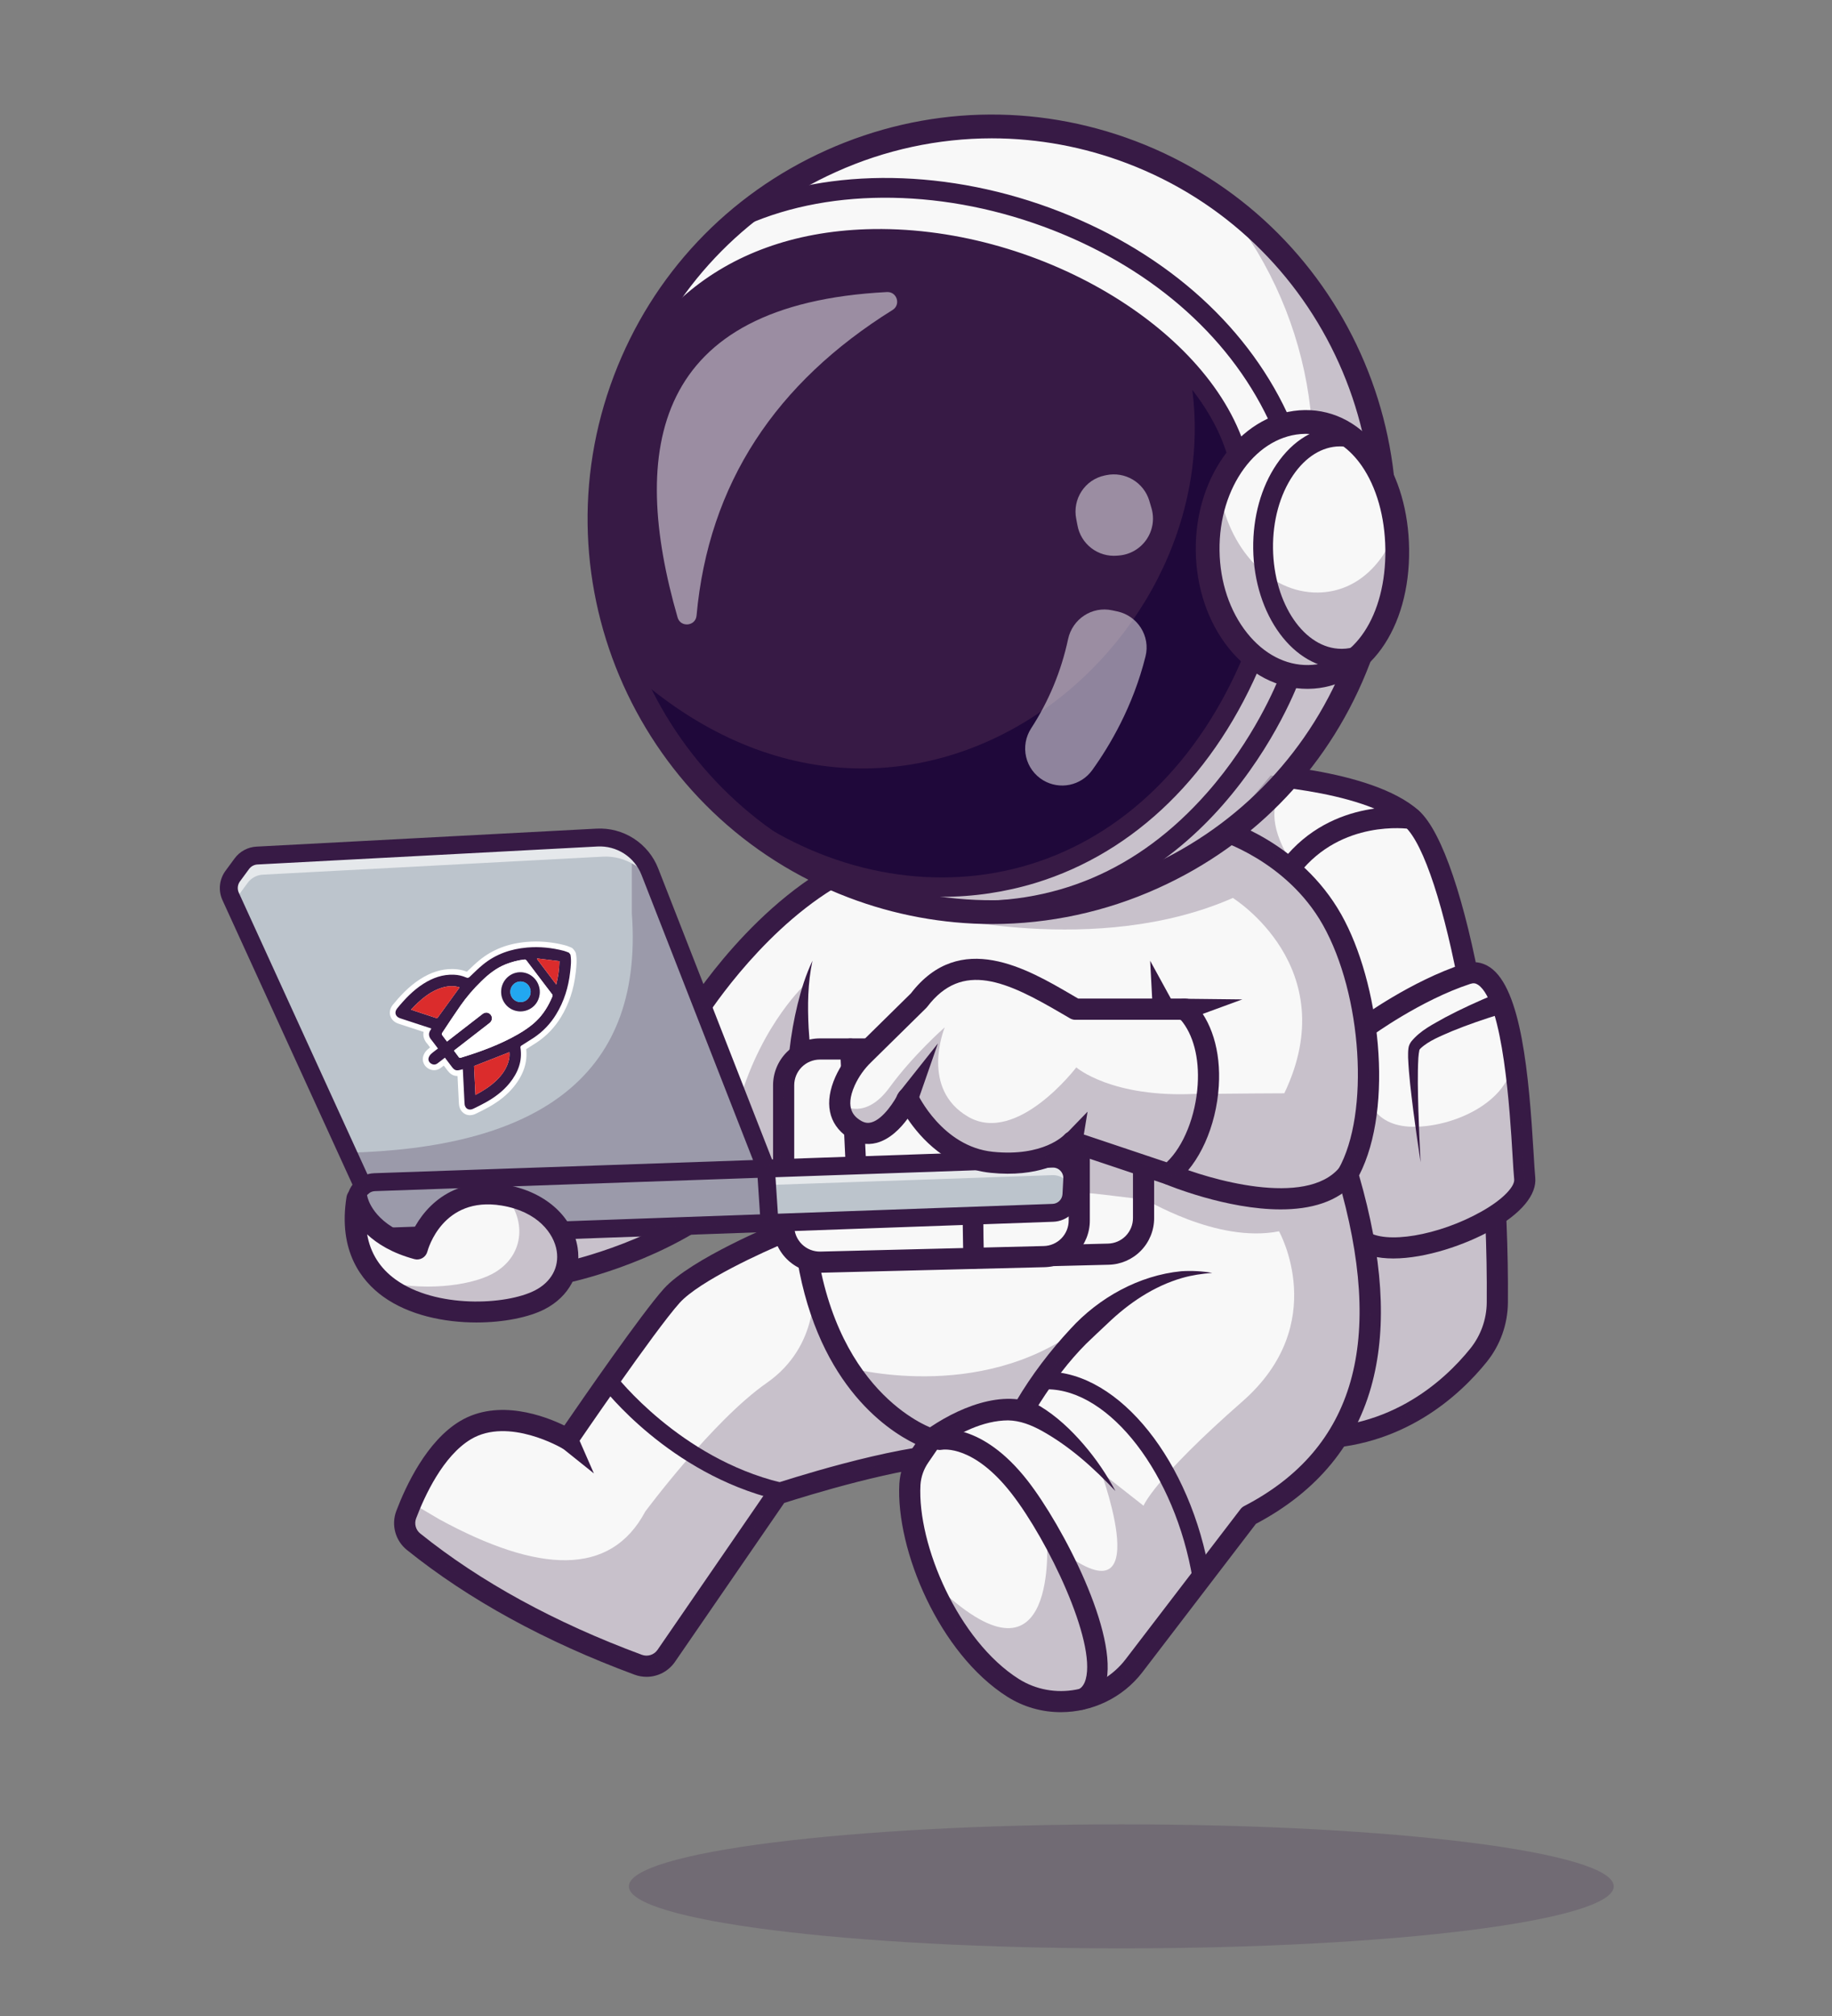 <svg width="400" height="440" viewBox="0 0 400 440" fill="none" xmlns="http://www.w3.org/2000/svg">
<rect x="0" y="0" width="400" height="440" fill="#808080" stroke="none"/>
<path d="M208.522 317.42C207.397 317.44 206.183 317.516 204.897 317.645C191.124 319.003 169.759 326.069 169.759 326.069L145.461 361.399C144.799 362.355 143.838 363.065 142.73 363.416C141.621 363.767 140.427 363.741 139.336 363.34C120.552 356.389 104.069 347.561 90.302 336.498C89.443 335.809 88.824 334.866 88.534 333.804C88.244 332.742 88.298 331.615 88.688 330.585C88.989 329.798 89.342 328.914 89.746 327.96C92.007 322.71 95.953 315.525 101.642 312.13C111.174 306.448 123.961 314.13 123.961 314.13C123.961 314.13 141.039 289.07 146.644 282.824C152.249 276.578 171.099 268.894 171.099 268.894L204.783 292.705C204.783 292.705 221.763 317.209 208.522 317.42Z" fill="#F8F8F8"/>
<path d="M326.927 284.339C326.886 288.504 325.442 292.533 322.827 295.774C316.691 303.399 303.359 315.608 281.982 313.724C277.087 313.295 272.782 309.907 269.002 304.519C248.983 276.03 243.544 191.539 243.544 191.539L271.251 168.798C271.251 168.798 298.317 169.752 308.251 178.644C312.587 182.527 316.918 195.403 320.319 212.539C322.011 221.059 323.478 230.637 324.593 240.688C325.483 248.688 326.149 256.979 326.541 265.274C326.849 271.674 326.974 278.074 326.927 284.339Z" fill="#F8F8F8"/>
<path d="M286.368 316.229C284.878 316.229 283.348 316.161 281.778 316.024C267.872 314.799 256.832 293.274 248.963 252.049C243.237 222.049 241.258 191.988 241.239 191.688C241.215 191.383 241.252 191.076 241.348 190.785C241.443 190.494 241.596 190.225 241.796 189.993C241.997 189.762 242.241 189.573 242.516 189.437C242.79 189.301 243.088 189.22 243.394 189.201C243.7 189.181 244.006 189.222 244.295 189.322C244.585 189.422 244.852 189.579 245.08 189.782C245.309 189.986 245.494 190.233 245.626 190.51C245.758 190.786 245.834 191.086 245.849 191.392C245.868 191.689 247.832 221.497 253.507 251.219C260.732 289.049 270.916 310.43 282.184 311.423C302.551 313.213 315.262 301.482 321.027 294.328C323.312 291.489 324.576 287.963 324.616 284.319C325.012 237.325 315.099 187.88 306.706 180.365C297.517 172.137 271.434 171.115 271.172 171.107C270.56 171.085 269.981 170.821 269.563 170.373C269.145 169.925 268.923 169.329 268.944 168.717C268.966 168.104 269.23 167.526 269.678 167.108C270.126 166.69 270.722 166.467 271.334 166.489C272.474 166.529 299.354 167.582 309.787 176.924C320.171 186.222 329.622 238.433 329.236 284.358C329.187 289.045 327.562 293.58 324.624 297.233C318.724 304.548 306.198 316.227 286.368 316.229Z" fill="#371A45"/>
<path d="M326.537 265.274C317.882 270.86 302.847 274.878 297.037 270.495L297.767 239.694L298.142 224.224C298.142 224.224 309.007 216.242 320.319 212.539C325.547 210.829 328.462 218.49 330.166 228.039C330.186 228.154 330.204 228.283 330.231 228.414C332.152 239.459 332.492 252.86 332.914 257.204C333.161 259.778 330.527 262.693 326.537 265.274Z" fill="#F8F8F8"/>
<path d="M304.224 274.667C300.849 274.667 297.831 273.992 295.641 272.339C295.161 271.967 294.848 271.42 294.768 270.819C294.689 270.217 294.849 269.608 295.214 269.124C295.58 268.64 296.122 268.318 296.722 268.23C297.322 268.142 297.933 268.293 298.423 268.652C302.398 271.652 314.079 269.687 323.423 264.447C328.548 261.572 330.742 258.794 330.608 257.428C330.491 256.225 330.383 254.428 330.248 252.143C329.704 242.998 328.261 218.707 322.734 214.945C322.193 214.578 321.701 214.517 321.032 214.735C310.218 218.275 299.604 226.008 299.498 226.085C299.254 226.27 298.975 226.405 298.679 226.481C298.382 226.557 298.074 226.574 297.77 226.53C297.467 226.485 297.176 226.381 296.914 226.224C296.651 226.066 296.423 225.858 296.242 225.611C296.06 225.364 295.93 225.083 295.858 224.786C295.786 224.488 295.774 224.179 295.823 223.877C295.872 223.574 295.98 223.285 296.141 223.025C296.303 222.764 296.515 222.539 296.764 222.362C297.221 222.027 308.064 214.119 319.596 210.344C321.622 209.682 323.607 209.952 325.333 211.127C332.166 215.775 333.833 234.595 334.859 251.869C334.992 254.1 335.096 255.863 335.206 256.978C335.574 260.743 332.193 264.827 325.683 268.478C320.004 271.662 311.339 274.667 304.224 274.667Z" fill="#371A45"/>
<g opacity="0.25">
<path d="M326.537 265.274C326.844 271.674 326.978 278.074 326.927 284.339C326.886 288.504 325.442 292.533 322.827 295.774C316.691 303.399 303.359 315.608 281.982 313.724C277.087 313.295 272.782 309.907 269.002 304.519C269.354 292.039 271.097 291.124 272.481 278.997C273.973 265.852 276.536 257.312 278.247 255.39L297.766 239.694L298.702 238.944C298.702 238.944 299.393 246.26 309.426 245.914C314.576 245.734 320.387 243.864 324.589 240.687C328.573 237.669 331.104 233.473 330.227 228.412C332.148 239.457 332.488 252.858 332.911 257.202C333.161 259.778 330.527 262.693 326.537 265.274Z" fill="#371A45"/>
</g>
<path d="M327.682 221.308C324.117 222.398 320.509 223.633 317.057 225.044C314.689 226.085 311.947 227.121 310.136 228.85C310.049 228.934 310.027 228.994 309.961 229.066C309.961 229.111 309.928 229.096 309.914 229.143C309.801 229.71 309.725 230.284 309.687 230.861C309.476 234.575 309.588 238.426 309.687 242.229C309.804 246.044 309.966 249.861 310.173 253.679C309.597 249.9 309.063 246.113 308.569 242.318C308.101 238.509 307.609 234.738 307.444 230.818C307.444 230.193 307.424 229.471 307.516 228.831C307.553 228.309 307.827 227.744 308.126 227.331C310.192 224.804 312.949 223.536 315.626 222.008C319.087 220.183 322.582 218.59 326.196 217.084C329.122 215.993 330.667 220.316 327.687 221.314L327.682 221.308Z" fill="#371A45"/>
<path d="M141.161 365.974C140.267 365.974 139.381 365.815 138.543 365.504C119.088 358.31 102.373 349.156 88.862 338.299C87.621 337.306 86.726 335.945 86.308 334.411C85.889 332.878 85.968 331.251 86.533 329.765C88.599 324.311 93.158 314.515 100.464 310.152C108.831 305.16 119.024 309.087 123.223 311.129C127.204 305.325 140.084 286.687 144.932 281.285C150.824 274.719 169.439 267.078 170.228 266.755C170.795 266.523 171.432 266.526 171.997 266.763C172.562 267 173.01 267.452 173.242 268.019C173.474 268.586 173.471 269.222 173.234 269.788C172.997 270.353 172.545 270.801 171.978 271.033C166.873 273.117 152.679 279.575 148.376 284.37C142.936 290.432 126.048 315.187 125.876 315.435C125.544 315.923 125.038 316.264 124.462 316.391C123.886 316.517 123.283 316.418 122.778 316.114C122.664 316.046 111.043 309.221 102.833 314.114C96.728 317.756 92.708 326.505 90.856 331.396C90.638 331.971 90.608 332.599 90.77 333.191C90.932 333.784 91.277 334.309 91.757 334.693C104.882 345.238 121.161 354.145 140.147 361.166C140.756 361.392 141.423 361.408 142.042 361.212C142.661 361.016 143.197 360.619 143.566 360.084L167.866 324.755C168.152 324.34 168.566 324.03 169.044 323.872C170.099 323.523 195.052 315.323 208.489 315.106C210.489 315.074 210.864 314.364 210.979 314.13C212.676 310.83 207.156 300.175 202.891 294.014C202.704 293.765 202.569 293.481 202.495 293.18C202.421 292.878 202.408 292.564 202.458 292.257C202.508 291.95 202.619 291.656 202.785 291.393C202.951 291.13 203.169 290.904 203.424 290.727C203.68 290.55 203.969 290.427 204.274 290.364C204.578 290.302 204.892 290.301 205.197 290.363C205.502 290.425 205.791 290.548 206.047 290.724C206.304 290.9 206.521 291.126 206.688 291.389C208.718 294.319 218.663 309.287 215.088 316.245C214.291 317.8 212.511 319.666 208.563 319.73C197.063 319.915 175.472 326.663 171.228 328.025L147.372 362.706C146.679 363.714 145.752 364.538 144.67 365.108C143.588 365.677 142.383 365.974 141.161 365.974Z" fill="#371A45"/>
<g opacity="0.25">
<path d="M209.432 306.85C209.432 308.292 208.471 309.093 207.349 311.975C206.882 313.174 205.998 315.243 204.902 317.645C191.129 319.003 169.764 326.069 169.764 326.069L145.466 361.399C144.804 362.355 143.843 363.065 142.735 363.416C141.626 363.767 140.432 363.741 139.341 363.34C120.557 356.389 104.074 347.562 90.307 336.498C89.448 335.809 88.829 334.866 88.539 333.804C88.249 332.742 88.303 331.615 88.693 330.585C88.994 329.798 89.347 328.914 89.751 327.96L95.964 331.618C117.553 343.368 133.273 344.187 140.884 329.908C140.884 329.908 155.618 310.049 167.384 301.849C179.151 293.649 177.563 280.58 177.563 280.58L205.911 303.322C206.869 304.128 209.432 305.409 209.432 306.85Z" fill="#371A45"/>
</g>
<path d="M170.036 327.35C169.882 327.35 169.729 327.332 169.579 327.297C146.124 321.595 131.934 303.242 131.342 302.463C131.189 302.262 131.077 302.033 131.013 301.789C130.948 301.545 130.932 301.291 130.966 301.041C131 300.791 131.083 300.55 131.21 300.332C131.337 300.114 131.506 299.923 131.706 299.77C131.907 299.617 132.136 299.505 132.38 299.44C132.624 299.376 132.878 299.36 133.128 299.394C133.378 299.428 133.619 299.511 133.837 299.638C134.056 299.765 134.246 299.933 134.399 300.134C134.554 300.335 148.407 318.194 170.487 323.562C170.944 323.672 171.345 323.946 171.613 324.332C171.881 324.718 171.999 325.189 171.943 325.656C171.888 326.123 171.663 326.553 171.311 326.866C170.96 327.178 170.506 327.35 170.036 327.35V327.35Z" fill="#371A45"/>
<path d="M123.359 277.749C123.359 277.749 141.519 274.022 155.911 263.449L120.543 266.143" fill="#F8F8F8"/>
<g opacity="0.25">
<path d="M123.359 277.749C123.359 277.749 141.519 274.022 155.911 263.449L120.543 266.143" fill="#371A45"/>
</g>
<path d="M123.357 280.059C122.785 280.058 122.234 279.845 121.81 279.462C121.386 279.078 121.12 278.55 121.062 277.982C121.005 277.413 121.16 276.843 121.499 276.382C121.837 275.921 122.334 275.602 122.894 275.487C123.071 275.45 140.748 271.722 154.543 261.588C155.037 261.238 155.649 261.097 156.247 261.194C156.844 261.291 157.38 261.619 157.738 262.106C158.097 262.594 158.249 263.203 158.163 263.802C158.077 264.402 157.759 264.943 157.278 265.31C142.653 276.06 124.586 279.855 123.823 280.012C123.67 280.043 123.514 280.059 123.357 280.059V280.059Z" fill="#371A45"/>
<path d="M272.692 330.765L247.612 363.539C241.362 371.706 229.879 373.878 221.187 368.382C213.474 363.507 206.958 354.404 202.948 344.807C199.938 337.625 198.336 330.163 198.669 323.968C198.805 321.778 199.54 319.668 200.794 317.869L203.371 314.109C203.371 314.109 180.814 307.234 175.958 272.045V262.859C175.958 262.859 164.216 262.078 163.357 260.546C162.498 259.015 151.641 221.649 151.641 221.649C151.641 221.649 166.349 197.721 187.489 188.439C197.457 184.064 211.378 182.385 223.299 181.828C236.663 181.203 247.522 182 247.522 182L266.317 181.008C266.317 181.008 282.301 185.563 290.839 200.719C299.378 215.875 301.948 242.635 294.261 256.274C304.249 290.252 299.963 316.626 272.692 330.765Z" fill="#F8F8F8"/>
<path d="M231.623 373.688C227.493 373.699 223.446 372.535 219.953 370.332C205.078 360.918 195.586 338.275 196.363 323.843C196.523 321.231 197.397 318.712 198.892 316.564L199.861 315.149C193.346 311.982 177.689 301.463 173.672 272.359C173.657 272.255 173.649 272.149 173.649 272.044V265.005C162.701 264.102 161.826 262.538 161.344 261.674C160.489 260.143 153.507 236.344 149.421 222.299C149.33 221.99 149.306 221.665 149.349 221.346C149.392 221.026 149.502 220.72 149.671 220.445C150.287 219.445 165.008 195.797 186.562 186.33C207.981 176.923 246.077 179.588 247.687 179.705C248.293 179.756 248.855 180.044 249.251 180.506C249.646 180.969 249.843 181.569 249.799 182.175C249.755 182.782 249.473 183.347 249.014 183.747C248.556 184.148 247.958 184.351 247.351 184.313C246.967 184.285 208.783 181.615 188.418 190.563C170.407 198.473 156.964 217.753 154.149 222.023C158.003 235.258 163.951 255.398 165.244 259.054C166.851 259.635 171.922 260.285 176.112 260.565C176.697 260.604 177.245 260.864 177.645 261.292C178.045 261.72 178.268 262.284 178.268 262.87V271.893C182.916 305.097 203.833 311.847 204.044 311.91C204.391 312.016 204.709 312.202 204.97 312.453C205.232 312.704 205.431 313.013 205.551 313.356C205.671 313.698 205.709 314.064 205.661 314.423C205.613 314.783 205.482 315.126 205.277 315.425L202.702 319.183C201.688 320.63 201.09 322.328 200.974 324.092C200.266 337.217 209.288 358.115 222.421 366.428C230.001 371.227 240.258 369.34 245.773 362.135L270.858 329.367C271.065 329.097 271.328 328.877 271.629 328.72C295.879 316.152 302.552 292.668 292.044 256.928C291.957 256.632 291.93 256.321 291.965 256.014C292 255.707 292.096 255.411 292.248 255.142C299.087 243.01 297.427 217.117 288.831 201.859C280.883 187.752 265.831 183.274 265.683 183.234C265.094 183.066 264.596 182.67 264.298 182.135C264.001 181.599 263.928 180.967 264.096 180.378C264.264 179.789 264.66 179.291 265.195 178.994C265.731 178.696 266.363 178.623 266.952 178.792C267.642 178.988 283.952 183.792 292.856 199.594C301.189 214.385 304.491 241.535 296.742 256.542C301.894 274.443 302.857 289.167 299.687 301.542C296.227 315.042 287.659 325.482 274.216 332.584L249.444 364.95C245.089 370.632 238.382 373.688 231.623 373.688Z" fill="#371A45"/>
<path d="M193.051 228.412H241.774C243.872 228.412 245.884 229.245 247.367 230.728C248.85 232.211 249.683 234.223 249.683 236.32V265.82C249.683 267.884 248.877 269.866 247.436 271.343C245.995 272.821 244.034 273.676 241.971 273.728L193.247 274.937C192.192 274.963 191.143 274.777 190.16 274.392C189.178 274.006 188.283 273.428 187.528 272.691C186.773 271.954 186.173 271.073 185.763 270.101C185.353 269.129 185.142 268.084 185.142 267.029V236.32C185.142 234.223 185.975 232.211 187.458 230.728C188.941 229.245 190.953 228.412 193.051 228.412V228.412Z" fill="#F8F8F8"/>
<path d="M193.042 277.252C190.333 277.249 187.736 276.171 185.822 274.255C183.907 272.338 182.832 269.74 182.832 267.032V236.32C182.835 233.611 183.913 231.014 185.829 229.098C187.744 227.182 190.341 226.105 193.051 226.102H241.774C244.484 226.105 247.081 227.182 248.997 229.098C250.912 231.014 251.99 233.611 251.993 236.32V265.82C252.008 268.491 250.971 271.06 249.106 272.972C247.241 274.884 244.698 275.985 242.028 276.037L193.304 277.245C193.217 277.249 193.129 277.252 193.042 277.252ZM193.051 230.722C191.566 230.723 190.143 231.314 189.094 232.363C188.044 233.413 187.454 234.836 187.452 236.32V267.032C187.452 267.779 187.601 268.518 187.891 269.207C188.181 269.895 188.606 270.519 189.14 271.04C189.675 271.562 190.309 271.971 191.004 272.245C191.7 272.518 192.443 272.649 193.189 272.63L241.913 271.421C243.377 271.393 244.77 270.79 245.792 269.742C246.814 268.694 247.383 267.286 247.374 265.823V236.323C247.372 234.838 246.782 233.415 245.732 232.366C244.682 231.316 243.259 230.726 241.774 230.724L193.051 230.722Z" fill="#371A45"/>
<path d="M179.011 228.945H227.734C229.832 228.946 231.844 229.779 233.327 231.262C234.81 232.746 235.643 234.758 235.643 236.855V266.355C235.643 268.419 234.837 270.401 233.396 271.879C231.955 273.356 229.994 274.212 227.931 274.263L179.207 275.472C178.152 275.498 177.103 275.312 176.12 274.927C175.138 274.541 174.243 273.963 173.488 273.226C172.733 272.489 172.133 271.608 171.723 270.636C171.313 269.664 171.102 268.619 171.102 267.564V236.855C171.102 235.817 171.306 234.788 171.704 233.828C172.101 232.869 172.683 231.997 173.418 231.262C174.152 230.528 175.024 229.945 175.984 229.547C176.943 229.15 177.972 228.945 179.011 228.945V228.945Z" fill="#F8F8F8"/>
<path d="M212.583 276.886C211.998 276.886 211.436 276.657 211.018 276.249C210.599 275.84 210.357 275.284 210.343 274.699C210.246 270.738 210.128 264.53 210.242 261.331C206.729 260.456 196.193 259.063 186.726 258.081C186.192 258.026 185.696 257.782 185.327 257.392C184.958 257.002 184.742 256.493 184.717 255.956L183.436 229.05C183.415 228.752 183.453 228.453 183.55 228.17C183.646 227.887 183.798 227.627 183.996 227.403C184.195 227.18 184.436 226.998 184.705 226.87C184.975 226.741 185.267 226.667 185.566 226.653C185.864 226.638 186.162 226.684 186.443 226.787C186.724 226.889 186.981 227.047 187.2 227.25C187.418 227.454 187.594 227.699 187.717 227.971C187.84 228.244 187.907 228.538 187.914 228.836L189.104 253.821C212.778 256.335 213.768 257.711 214.368 258.544C214.567 258.817 214.705 259.13 214.774 259.46C214.843 259.791 214.842 260.133 214.769 260.463C214.616 261.441 214.674 268.425 214.826 274.588C214.84 275.182 214.618 275.758 214.208 276.188C213.798 276.619 213.234 276.869 212.639 276.884L212.583 276.886ZM210.392 259.496C210.381 259.545 210.372 259.594 210.364 259.643C210.373 259.588 210.382 259.539 210.392 259.491V259.496Z" fill="#371A45"/>
<path d="M179.003 277.785C176.294 277.783 173.697 276.705 171.782 274.789C169.867 272.872 168.792 270.274 168.792 267.565V236.854C168.795 234.145 169.873 231.548 171.789 229.632C173.704 227.716 176.301 226.639 179.011 226.635H227.734C230.444 226.639 233.041 227.716 234.956 229.632C236.872 231.548 237.95 234.145 237.953 236.854V266.354C237.968 269.025 236.931 271.594 235.066 273.506C233.201 275.418 230.658 276.519 227.988 276.57L179.264 277.779L179.003 277.785ZM179.011 231.255C177.526 231.257 176.103 231.847 175.053 232.897C174.003 233.946 173.413 235.37 173.411 236.854V267.565C173.411 268.312 173.56 269.052 173.85 269.74C174.141 270.429 174.566 271.052 175.1 271.574C175.635 272.095 176.269 272.505 176.964 272.778C177.66 273.051 178.403 273.182 179.149 273.164L227.873 271.955C229.336 271.927 230.73 271.324 231.752 270.276C232.773 269.228 233.342 267.82 233.333 266.357V236.857C233.331 235.372 232.741 233.949 231.691 232.899C230.642 231.85 229.219 231.259 227.734 231.258L179.011 231.255Z" fill="#371A45"/>
<path d="M234.114 257.324L233.936 260.707C233.879 261.761 233.43 262.755 232.677 263.495C231.924 264.236 230.922 264.667 229.867 264.707L167.874 266.916L82.186 269.979C81.629 269.999 81.075 269.908 80.553 269.713C80.032 269.518 79.554 269.221 79.148 268.841C78.741 268.461 78.414 268.004 78.184 267.496C77.955 266.989 77.828 266.442 77.811 265.885L77.702 262.369C77.681 261.715 77.813 261.065 78.088 260.471C78.362 259.877 78.771 259.356 79.283 258.948H79.291C79.996 258.371 80.871 258.042 81.782 258.013L167.241 255.046H167.413L229.746 252.882C230.331 252.861 230.914 252.963 231.459 253.18C232.003 253.397 232.496 253.725 232.907 254.142C233.317 254.56 233.637 255.059 233.845 255.606C234.053 256.154 234.145 256.739 234.114 257.324V257.324Z" fill="#BCC4CC"/>
<g opacity="0.61">
<path d="M234.114 257.324L233.989 259.669C233.751 258.732 233.2 257.905 232.427 257.325C231.654 256.745 230.705 256.446 229.739 256.479L167.474 258.644L167.386 255.044L229.749 252.879C230.335 252.859 230.918 252.961 231.462 253.179C232.006 253.396 232.499 253.724 232.909 254.142C233.319 254.56 233.638 255.059 233.846 255.606C234.053 256.154 234.145 256.739 234.114 257.324V257.324Z" fill="white"/>
</g>
<path d="M168.003 266.6L167.862 266.588L79.291 258.952H79.283L75.921 251.592L50.349 195.653C50.022 194.941 49.892 194.154 49.971 193.374C50.051 192.594 50.339 191.85 50.804 191.219L52.791 188.515C53.178 187.993 53.676 187.563 54.249 187.256C54.822 186.949 55.456 186.774 56.106 186.742L130.341 182.814C132.804 182.682 135.246 183.331 137.32 184.667C139.394 186.004 140.993 187.96 141.891 190.258L142.044 190.643L167.241 255.057L167.676 261.674L168.003 266.6Z" fill="#BCC4CC"/>
<g opacity="0.61">
<path d="M167.311 256.117L143.172 194.412C142.274 192.114 140.675 190.158 138.601 188.821C136.527 187.485 134.085 186.836 131.622 186.968L57.387 190.899C56.737 190.932 56.104 191.11 55.531 191.418C54.958 191.726 54.461 192.157 54.076 192.68L52.089 195.383C51.61 196.032 51.32 196.802 51.251 197.607L50.349 195.653C50.022 194.941 49.892 194.154 49.971 193.374C50.051 192.594 50.339 191.85 50.804 191.219L52.791 188.515C53.178 187.993 53.676 187.563 54.249 187.256C54.822 186.949 55.456 186.774 56.106 186.742L130.341 182.814C132.804 182.682 135.246 183.331 137.32 184.667C139.394 186.004 140.993 187.96 141.891 190.258L167.241 255.057L167.311 256.117Z" fill="white"/>
</g>
<path d="M82.031 271.942C80.426 271.939 78.885 271.313 77.733 270.196C76.582 269.078 75.91 267.557 75.859 265.953L75.749 262.433C75.7 260.798 76.3 259.21 77.417 258.016C78.534 256.821 80.079 256.117 81.713 256.058L229.678 250.919C230.534 250.889 231.388 251.038 232.183 251.356C232.979 251.674 233.7 252.153 234.301 252.765C234.901 253.376 235.368 254.105 235.672 254.906C235.975 255.708 236.109 256.563 236.064 257.419L235.888 260.802C235.815 262.347 235.161 263.808 234.058 264.893C232.955 265.978 231.483 266.607 229.937 266.655L82.257 271.93C82.182 271.94 82.106 271.942 82.031 271.942ZM81.849 259.97C81.249 259.992 80.682 260.251 80.272 260.69C79.861 261.128 79.641 261.711 79.658 262.312L79.767 265.832C79.776 266.131 79.845 266.425 79.968 266.697C80.091 266.97 80.268 267.216 80.486 267.42C80.705 267.624 80.962 267.783 81.242 267.888C81.522 267.993 81.82 268.041 82.119 268.03L229.798 262.755C230.367 262.738 230.908 262.506 231.313 262.107C231.719 261.708 231.959 261.171 231.986 260.603L232.163 257.22C232.181 256.906 232.132 256.591 232.02 256.296C231.909 256.002 231.736 255.734 231.514 255.51C231.295 255.283 231.031 255.105 230.738 254.988C230.445 254.871 230.131 254.818 229.816 254.832L81.849 259.97Z" fill="#371A45"/>
<path d="M168.003 268.553C167.507 268.552 167.03 268.363 166.668 268.024C166.306 267.685 166.087 267.221 166.054 266.727L165.312 255.477L140.072 190.959C139.324 189.044 137.991 187.414 136.263 186.299C134.535 185.185 132.5 184.644 130.447 184.753L56.213 188.679C55.852 188.698 55.5 188.796 55.182 188.968C54.864 189.14 54.589 189.38 54.376 189.672L52.388 192.373C52.131 192.724 51.972 193.137 51.928 193.57C51.885 194.003 51.957 194.44 52.138 194.835L81.068 258.137C81.175 258.37 81.234 258.622 81.244 258.879C81.253 259.135 81.212 259.391 81.122 259.631C81.032 259.872 80.896 260.092 80.722 260.28C80.547 260.468 80.337 260.62 80.103 260.727C79.87 260.833 79.618 260.893 79.361 260.902C79.105 260.911 78.849 260.87 78.608 260.78C78.368 260.691 78.147 260.555 77.959 260.38C77.772 260.205 77.62 259.995 77.513 259.762L48.574 196.464C48.104 195.435 47.917 194.299 48.033 193.173C48.15 192.047 48.564 190.973 49.234 190.062L51.222 187.359C51.777 186.601 52.495 185.977 53.321 185.531C54.148 185.085 55.064 184.829 56.002 184.78L130.236 180.853C133.11 180.699 135.96 181.455 138.379 183.015C140.799 184.575 142.665 186.858 143.712 189.539L169.062 254.338C169.133 254.525 169.175 254.721 169.187 254.92L169.949 266.469C169.967 266.725 169.933 266.982 169.851 267.225C169.768 267.468 169.639 267.693 169.47 267.886C169.301 268.079 169.095 268.237 168.865 268.351C168.635 268.464 168.384 268.531 168.128 268.548C168.091 268.552 168.047 268.553 168.003 268.553Z" fill="#371A45"/>
<g opacity="0.25">
<path d="M167.874 266.92L82.186 269.983C81.629 270.002 81.075 269.912 80.553 269.717C80.032 269.521 79.554 269.225 79.148 268.845C78.741 268.464 78.414 268.007 78.184 267.5C77.955 266.993 77.828 266.445 77.811 265.889L77.702 262.373C77.681 261.719 77.813 261.069 78.088 260.475C78.362 259.881 78.772 259.359 79.283 258.952L75.921 251.592C115.671 250.592 140.671 236.152 137.958 199.329V188.439L142.044 190.637L167.241 255.05H167.413C167.509 257.408 167.599 259.643 167.676 261.675C167.747 263.508 167.811 265.167 167.862 266.595C167.868 266.703 167.868 266.812 167.874 266.92Z" fill="#371A45"/>
</g>
<path d="M91.077 272.578C91.077 272.578 94.814 258.378 109.869 260.828C124.924 263.278 128.447 278.232 117.877 283.677C107.307 289.122 73.674 288.268 77.944 261.575C77.944 261.58 79.224 269.374 91.077 272.578Z" fill="#F8F8F8"/>
<g opacity="0.25">
<path d="M117.874 283.679C110.572 287.44 92.263 288.195 83.051 279.503C91.974 281.892 102.263 280.727 107.301 278.128C114.426 274.458 115.148 266.469 110.247 260.902C124.974 263.545 128.356 278.279 117.874 283.679Z" fill="#371A45"/>
</g>
<path d="M104.037 288.637C96.951 288.637 89.232 287.032 83.626 282.97C78.948 279.582 73.769 273.057 75.664 261.22C75.751 260.679 76.027 260.186 76.444 259.829C76.861 259.473 77.391 259.276 77.939 259.275V259.275C78.487 259.274 79.018 259.467 79.436 259.821C79.855 260.174 80.134 260.665 80.224 261.205C80.266 261.422 81.387 266.757 89.632 269.705C92.027 264.055 98.382 256.617 110.241 258.55C118.783 259.944 125.014 265.338 126.116 272.292C126.991 277.848 124.241 282.998 118.936 285.732C115.507 287.5 109.996 288.637 104.037 288.637ZM80.162 269.403C80.873 273.477 82.936 276.767 86.336 279.229C95.116 285.589 110.498 284.885 116.819 281.628C120.348 279.81 122.118 276.59 121.552 273.015C120.957 269.258 117.443 264.409 109.497 263.113C96.662 261.017 93.442 272.669 93.311 273.165C93.233 273.46 93.098 273.736 92.913 273.978C92.729 274.221 92.498 274.424 92.234 274.577C91.971 274.729 91.679 274.828 91.377 274.868C91.075 274.908 90.769 274.887 90.474 274.808C85.644 273.502 82.372 271.469 80.162 269.403Z" fill="#371A45"/>
<path d="M263.634 238.742C262.788 245.904 259.688 252.854 255.236 256.269L234.121 249.19C234.121 249.19 229.131 254.955 216.562 253.674C203.993 252.393 198.224 239.663 198.224 239.663C198.224 239.663 192.862 250.797 186.373 246.313C184.604 245.089 183.748 243.583 183.471 242.008C183.106 239.958 183.702 237.785 184.516 235.96C185.5 233.795 186.885 231.834 188.596 230.182L200.627 218.337C210.768 204.993 224.971 214.602 234.791 220.258H258.814C263.141 224.544 264.467 231.742 263.634 238.742Z" fill="#F8F8F8"/>
<path d="M255.236 258.583C254.986 258.581 254.738 258.539 254.502 258.458L234.662 251.808C232.346 253.648 226.583 257.018 216.324 255.973C206.894 255.011 201.011 248.4 198.164 244.165C196.617 246.27 194.302 248.665 191.414 249.431C189.246 250.006 187.049 249.581 185.061 248.208C180.852 245.298 179.911 240.611 182.408 235.013C183.511 232.584 185.06 230.385 186.976 228.529L198.892 216.801C209.623 202.858 224.314 211.454 234.047 217.148L235.414 217.945H258.812C259.421 217.945 260.005 218.185 260.437 218.614C264.527 222.661 266.596 229.373 266.114 237.026C265.559 245.839 261.841 254.111 256.642 258.1C256.239 258.412 255.745 258.581 255.236 258.583ZM234.121 246.885C234.37 246.887 234.618 246.929 234.854 247.01L254.729 253.673C258.394 250.22 261.068 243.616 261.501 236.746C261.876 230.856 260.531 225.758 257.804 222.575H234.789C234.385 222.575 233.987 222.469 233.637 222.266C233.012 221.906 232.368 221.53 231.709 221.141C219.821 214.185 210.117 209.665 202.459 219.738C202.393 219.826 202.319 219.91 202.241 219.988L190.208 231.829C188.705 233.281 187.487 235.002 186.619 236.903C184.308 242.083 186.758 243.778 187.681 244.415C188.833 245.213 189.681 245.115 190.222 244.975C192.888 244.275 195.452 240.078 196.139 238.663C196.331 238.268 196.631 237.935 197.004 237.705C197.377 237.474 197.808 237.354 198.247 237.36C198.686 237.365 199.114 237.496 199.482 237.736C199.849 237.976 200.141 238.316 200.322 238.715C200.373 238.826 205.731 250.256 216.789 251.384C227.848 252.511 232.329 247.734 232.372 247.686C232.589 247.435 232.857 247.233 233.159 247.095C233.461 246.957 233.789 246.885 234.121 246.885V246.885Z" fill="#371A45"/>
<path d="M196.197 238.553L204.787 227.734L200.244 240.779C200.143 241.07 199.986 241.337 199.781 241.567C199.577 241.797 199.329 241.984 199.052 242.118C198.775 242.252 198.474 242.33 198.167 242.348C197.86 242.366 197.552 242.323 197.262 242.221C195.754 241.729 195.197 239.77 196.197 238.553V238.553Z" fill="#371A45"/>
<path d="M232.012 248.25L237.458 242.629L236.228 250.139L232.012 248.25Z" fill="#371A45"/>
<g opacity="0.25">
<path d="M263.634 238.742C262.788 245.904 259.688 252.854 255.236 256.269L234.121 249.19C234.121 249.19 229.131 254.955 216.562 253.674C203.993 252.393 198.224 239.663 198.224 239.663C198.224 239.663 192.862 250.797 186.373 246.313C184.604 245.089 183.748 243.583 183.471 242.008L184.182 241.297C184.182 241.297 188.987 244.499 194.221 237.344C199.346 230.335 206.008 224.454 206.277 224.219C206.111 224.629 200.902 237.647 211.402 243.745C222.081 249.939 235.002 232.963 235.002 232.963C235.002 232.963 242.689 239.689 261.268 238.729C262.056 238.685 262.847 238.689 263.634 238.742Z" fill="#371A45"/>
</g>
<path d="M201.967 312.278C208.566 307.528 219.092 302.752 227.017 306.863C230.676 309.063 233.838 312.05 236.597 315.255C239.286 318.375 241.616 321.788 243.544 325.428C238.737 320.317 233.544 315.662 227.446 312.27C225.153 311.02 222.756 310.052 220.111 310.002C214.626 310.028 209.204 312.833 204.777 315.944C202.296 317.775 199.542 314.213 201.967 312.278V312.278Z" fill="#371A45"/>
<path d="M235.994 373.188C235.471 373.188 234.964 373.005 234.562 372.671C234.159 372.336 233.886 371.872 233.79 371.357C233.694 370.843 233.78 370.311 234.035 369.854C234.29 369.397 234.696 369.043 235.184 368.854C235.773 368.625 236.609 368.134 237.059 366.51C239.357 358.197 228.809 336.175 220.848 325.952C212.578 315.333 205.923 316.369 205.644 316.418C205.357 316.479 205.061 316.482 204.773 316.428C204.484 316.374 204.209 316.264 203.964 316.103C203.718 315.942 203.507 315.735 203.342 315.492C203.177 315.249 203.061 314.976 203.002 314.689C202.882 314.104 202.999 313.495 203.327 312.996C203.655 312.497 204.167 312.148 204.752 312.025C205.137 311.943 214.252 310.174 224.393 323.197C231.939 332.887 244.427 356.713 241.387 367.705C240.667 370.312 239.084 372.154 236.809 373.035C236.55 373.137 236.273 373.189 235.994 373.188V373.188Z" fill="#371A45"/>
<path d="M221.724 306.138C221.678 306.182 221.637 306.23 221.599 306.281C221.588 306.296 221.552 306.356 221.563 306.336C221.639 306.211 221.824 305.893 221.902 305.765C225.253 300.093 229.262 294.839 233.747 290.015C239.934 283.229 248.701 278.351 257.901 277.455C260.168 277.307 262.446 277.427 264.686 277.813C262.443 277.985 260.258 278.313 258.157 278.909C251.907 280.707 246.454 284.409 241.814 288.869C240.268 290.345 238.682 291.778 237.143 293.287C233.328 297.114 230.063 301.495 227.143 306.044C226.881 306.468 226.116 307.698 225.869 308.124L225.658 308.481L225.546 308.673C223.842 311.693 219.576 308.878 221.716 306.141L221.724 306.138Z" fill="#371A45"/>
<path d="M262.302 346.263C261.847 346.262 261.407 346.1 261.061 345.806C260.714 345.512 260.483 345.104 260.408 344.655C256.616 321.808 242.339 303.22 228.582 303.22C228.081 303.207 227.604 302.999 227.254 302.64C226.904 302.281 226.708 301.8 226.708 301.298C226.708 300.797 226.904 300.315 227.254 299.956C227.604 299.597 228.081 299.389 228.582 299.377C244.399 299.377 260.044 318.989 264.199 344.025C264.283 344.528 264.163 345.044 263.867 345.458C263.57 345.873 263.121 346.153 262.618 346.237C262.514 346.254 262.408 346.263 262.302 346.263V346.263Z" fill="#371A45"/>
<path d="M258.422 217.984L271.253 218.125L259.203 222.536C255.662 223.575 254.736 218.186 258.422 217.984Z" fill="#371A45"/>
<path d="M279.618 263.959C267.814 263.959 255.153 258.743 254.343 258.404C253.787 258.162 253.348 257.71 253.122 257.147C252.896 256.584 252.9 255.954 253.135 255.394C253.369 254.834 253.814 254.389 254.374 254.155C254.934 253.921 255.564 253.916 256.127 254.143C263.752 257.331 285.153 263.663 292.479 254.801C292.872 254.338 293.432 254.048 294.037 253.995C294.642 253.941 295.244 254.128 295.712 254.515C296.181 254.902 296.478 255.458 296.539 256.062C296.6 256.666 296.421 257.271 296.041 257.744C292.172 262.424 286.019 263.959 279.618 263.959Z" fill="#371A45"/>
<path d="M251.679 220.088L251.126 209.69L256.126 218.824C256.425 219.376 256.495 220.023 256.318 220.626C256.142 221.228 255.734 221.736 255.184 222.039C253.704 222.897 251.736 221.782 251.684 220.088H251.679Z" fill="#371A45"/>
<path d="M172.368 229.242C172.748 225.858 173.342 222.502 174.146 219.194C174.944 215.938 175.962 212.704 177.396 209.687C176.358 214.549 176.306 219.46 176.558 224.372C176.652 225.987 176.784 227.648 176.983 229.185C177.252 232.612 172.181 232.685 172.358 229.242H172.368Z" fill="#371A45"/>
<g opacity="0.25">
<path d="M294.262 256.274C304.249 290.251 299.963 316.626 272.692 330.765L247.612 363.539C241.362 371.706 229.879 373.878 221.187 368.381C213.474 363.506 206.958 354.404 202.948 344.806C203.698 345.409 204.454 346.067 205.216 346.78C231.264 371.124 228.579 335.89 228.579 335.89C253.589 357.498 240.629 321.944 240.424 321.366L249.682 328.631C249.682 328.631 251.872 322.866 271.251 305.889C290.629 288.911 279.259 268.734 279.259 268.734C265.486 271.456 249.682 261.366 249.682 261.668C249.682 261.969 237.138 260.085 236.658 260.405C236.178 260.725 236.549 250.009 236.549 250.009L256.376 256.723L263.634 238.741C268.874 238.665 280.418 238.616 280.418 238.616C293.583 211.069 269.176 195.983 269.176 195.983C239.399 209.084 202.866 199.539 201.507 199.154L223.301 181.819C236.664 181.194 247.523 181.991 247.523 181.991L266.318 180.999C266.318 180.999 282.302 185.554 290.841 200.71C299.379 215.866 301.949 242.635 294.262 256.274Z" fill="#371A45"/>
</g>
<g opacity="0.25">
<path d="M316.683 178.727L316.492 178.65C316.556 178.617 316.683 178.727 316.683 178.727Z" fill="#371A45"/>
</g>
<path d="M216.587 199.035C263.916 199.035 302.284 160.667 302.284 113.338C302.284 66.008 263.916 27.64 216.587 27.64C169.257 27.64 130.889 66.008 130.889 113.338C130.889 160.667 169.257 199.035 216.587 199.035Z" fill="#F8F8F8"/>
<g opacity="0.25">
<path d="M296.699 143.768C279.889 188.018 230.398 210.26 186.154 193.452C172.532 188.301 160.455 179.746 151.077 168.604C157.081 172.892 163.613 176.386 170.512 179.002C214.762 195.809 264.247 173.568 281.056 129.324C292.501 99.193 285.836 66.629 266.447 43.61C297.368 65.689 310.826 106.584 296.699 143.768Z" fill="#371A45"/>
</g>
<path d="M137.019 146.19C141.814 157.227 149.851 169.085 163.089 180.315C201.014 205.577 252.099 195.815 273.703 143.3L270.291 99.78C268.473 93.072 264.758 86.709 259.666 80.944C228.417 45.617 145.364 32.742 131.749 101.163C131.749 101.163 126.339 121.617 137.019 146.19Z" fill="#371A45"/>
<g opacity="0.7">
<path d="M137.019 146.19C141.814 157.227 149.851 169.085 163.089 180.315C201.014 205.577 252.099 195.815 273.703 143.3L270.291 99.78C268.473 93.072 264.758 86.709 259.666 80.944C271.124 140.427 198.064 200.92 137.552 146.454L137.019 146.19Z" fill="#150035"/>
</g>
<path d="M213.072 200.959C211.418 200.959 209.731 200.903 208.011 200.792C207.723 200.778 207.442 200.708 207.182 200.585C206.922 200.462 206.689 200.288 206.497 200.074C206.306 199.859 206.158 199.609 206.065 199.337C205.971 199.065 205.932 198.778 205.951 198.491C205.969 198.204 206.045 197.923 206.174 197.666C206.302 197.409 206.48 197.179 206.698 196.992C206.916 196.804 207.17 196.662 207.443 196.574C207.717 196.485 208.005 196.452 208.292 196.477C229.992 197.895 248.578 190.006 263.542 173.034C273.772 161.435 278.736 149.31 279.604 147.062L277.782 93.412C269.386 74.367 252.393 59.047 229.893 50.242C206.859 41.224 181.883 40.785 163.082 49.065C162.559 49.283 161.972 49.287 161.447 49.077C160.921 48.866 160.499 48.459 160.271 47.941C160.043 47.422 160.027 46.836 160.227 46.306C160.427 45.776 160.826 45.346 161.339 45.108C181.171 36.373 207.388 36.786 231.464 46.214C255.192 55.503 273.107 71.788 281.912 92.067C282.02 92.315 282.081 92.583 282.089 92.854L283.941 147.354C283.95 147.626 283.908 147.897 283.816 148.153C283.611 148.728 278.666 162.387 266.886 175.789C256.599 187.492 239.099 200.956 213.072 200.959Z" fill="#371A45"/>
<path d="M205.618 195.733C190.641 195.733 175.436 191.073 161.916 182.067C161.46 181.751 161.147 181.269 161.043 180.725C160.939 180.181 161.053 179.618 161.36 179.157C161.667 178.696 162.143 178.374 162.685 178.26C163.228 178.146 163.793 178.25 164.259 178.549C182.979 191.019 205.064 194.704 224.852 188.662C245.294 182.412 261.866 166.195 271.557 142.955L268.197 100.143C264.822 87.918 254.197 75.893 239.028 67.143C223.886 58.4 205.743 53.708 189.256 54.26C171.953 54.844 141.743 61.76 133.818 101.579C133.709 102.129 133.385 102.613 132.919 102.924C132.453 103.236 131.882 103.349 131.333 103.24C130.783 103.13 130.299 102.807 129.987 102.341C129.676 101.875 129.562 101.304 129.672 100.754C135.877 69.587 157.547 51.1 189.113 50.035C226.039 48.797 264.912 71.785 272.328 99.23C272.362 99.357 272.384 99.486 272.394 99.617L275.811 143.132C275.836 143.462 275.784 143.795 275.658 144.102C265.503 168.783 247.898 186.044 226.086 192.707C219.451 194.724 212.553 195.744 205.618 195.733V195.733Z" fill="#371A45"/>
<path d="M216.623 201.678C205.894 201.667 195.256 199.701 185.232 195.875C139.724 178.585 116.761 127.492 134.049 81.984C142.424 59.937 158.884 42.471 180.396 32.804C201.907 23.137 225.896 22.429 247.942 30.804C293.453 48.094 316.413 99.185 299.124 144.697C290.749 166.743 274.289 184.208 252.778 193.875C241.415 199.007 229.091 201.666 216.623 201.678V201.678ZM216.553 30.19C204.817 30.202 193.217 32.707 182.522 37.538C162.272 46.636 146.783 63.075 138.897 83.826C122.624 126.663 144.236 174.752 187.072 191.024C207.822 198.907 230.401 198.237 250.647 189.138C270.893 180.039 286.386 163.6 294.272 142.85L296.697 143.772L294.272 142.85C310.544 100.014 288.933 51.924 246.097 35.651C236.663 32.051 226.651 30.201 216.553 30.19V30.19Z" fill="#371A45"/>
<path d="M305.073 119.84C305.276 135.208 297.643 147.59 285.688 147.745C273.733 147.9 263.881 135.572 263.678 120.204C263.476 104.837 273.003 92.25 284.957 92.094C296.911 91.938 304.872 104.473 305.073 119.84Z" fill="#F8F8F8"/>
<g opacity="0.25">
<path d="M285.686 147.742C273.734 147.897 263.879 135.569 263.686 120.203C263.622 115.328 264.532 110.734 266.196 106.732C268.177 119.708 277.157 129.458 287.789 129.322C295.698 129.214 301.716 123.768 304.826 115.641C304.977 117.016 305.062 118.414 305.076 119.837C305.272 135.208 297.646 147.587 285.686 147.742Z" fill="#371A45"/>
</g>
<path d="M285.459 150.342C278.959 150.342 272.856 147.179 268.249 141.417C263.733 135.765 261.189 128.244 261.083 120.238C260.863 103.464 271.557 89.675 284.923 89.499C291.442 89.431 297.373 92.666 301.548 98.662C305.386 104.168 307.558 111.678 307.666 119.807C307.896 137.328 298.666 150.169 285.721 150.339L285.459 150.342ZM285.181 94.686H284.992C274.492 94.825 266.089 106.255 266.273 120.168C266.363 127.027 268.504 133.418 272.303 138.175C275.949 142.738 280.691 145.215 285.654 145.149C295.594 145.024 302.669 134.389 302.478 119.874C302.386 112.772 300.544 106.292 297.293 101.624C295.079 98.451 291.187 94.686 285.181 94.686Z" fill="#371A45"/>
<path d="M292.916 145.933C282.454 145.933 273.819 134.25 273.626 119.77C273.537 112.85 275.356 106.294 278.751 101.308C282.303 96.083 287.154 93.169 292.412 93.102C293.481 93.089 294.547 93.201 295.591 93.434C295.682 93.454 295.772 93.48 295.859 93.511C296.382 93.7 296.812 94.081 297.061 94.578C297.309 95.074 297.358 95.647 297.195 96.178C297.033 96.709 296.673 97.158 296.189 97.43C295.705 97.703 295.135 97.779 294.597 97.643C293.896 97.492 293.181 97.419 292.464 97.427C288.663 97.474 285.062 99.716 282.327 103.739C279.431 107.999 277.877 113.673 277.952 119.713C278.114 131.828 284.813 141.608 292.912 141.608H293.048C294.131 141.598 295.203 141.4 296.218 141.024C296.485 140.919 296.771 140.868 297.058 140.875C297.345 140.881 297.627 140.945 297.89 141.062C298.152 141.179 298.388 141.347 298.585 141.556C298.781 141.765 298.934 142.012 299.035 142.281C299.135 142.549 299.181 142.836 299.169 143.123C299.158 143.409 299.09 143.691 298.968 143.951C298.847 144.211 298.675 144.445 298.462 144.638C298.25 144.831 298.001 144.979 297.731 145.075C296.25 145.625 294.685 145.914 293.106 145.932L292.916 145.933Z" fill="#371A45"/>
<g opacity="0.5">
<path d="M194.884 67.653C169.474 83.492 154.707 105.443 152.084 134.367C151.874 136.685 148.592 137.003 147.947 134.767C137.362 98.08 142.563 66.367 193.648 63.742C195.838 63.625 196.744 66.492 194.884 67.653Z" fill="white"/>
</g>
<g opacity="0.5">
<path d="M244.322 121.242L243.868 121.279C241.866 121.442 239.874 120.854 238.282 119.629C236.689 118.405 235.61 116.631 235.253 114.654C235.17 114.186 235.082 113.732 234.991 113.293C234.101 108.932 236.866 104.668 241.229 103.77L241.572 103.7C243.542 103.297 245.591 103.642 247.321 104.667C249.05 105.693 250.336 107.326 250.927 109.248C251.109 109.831 251.28 110.414 251.441 110.998C251.763 112.145 251.827 113.35 251.629 114.526C251.431 115.701 250.975 116.818 250.295 117.797C249.615 118.776 248.726 119.592 247.694 120.188C246.661 120.783 245.51 121.143 244.322 121.242V121.242Z" fill="white"/>
</g>
<g opacity="0.5">
<path d="M227.764 170.298C226.834 169.742 226.026 169.005 225.386 168.13C224.747 167.255 224.291 166.26 224.045 165.205C223.798 164.15 223.767 163.056 223.952 161.988C224.138 160.921 224.537 159.902 225.124 158.992C228.988 153.047 231.726 146.442 233.202 139.508C234.142 135.104 238.416 132.258 242.818 133.203L243.952 133.445C248.394 134.398 251.211 138.834 250.116 143.244C247.387 154.225 242.259 162.834 238.468 168.094C237.284 169.735 235.528 170.873 233.546 171.281C231.563 171.689 229.5 171.338 227.764 170.298Z" fill="white"/>
</g>
<g opacity="0.25">
<path d="M185.142 298.458C185.142 298.458 213.542 306.424 235.642 289.982L225.408 305.249L221.762 307.659C214.059 308.089 207.811 309.84 203.904 313.723C196.084 310.858 189.614 306.075 185.142 298.458Z" fill="#371A45"/>
</g>
<g opacity="0.25">
<path d="M176.073 214.573C176.073 214.573 166.482 223.135 161.448 240.249L168.001 254.427L170.297 252.875C170.297 252.875 171.364 235.182 171.098 234.862C170.832 234.542 173.951 231.258 174.673 226.533C175.396 221.808 175.343 218.898 175.343 218.898" fill="#371A45"/>
</g>
<path d="M125.798 312.729L129.673 321.585L122.131 315.539C121.886 315.344 121.682 315.103 121.531 314.83C121.38 314.556 121.284 314.256 121.249 313.945C121.214 313.634 121.241 313.32 121.328 313.02C121.415 312.719 121.56 312.439 121.756 312.195C122.816 310.802 125.131 311.125 125.791 312.729H125.798Z" fill="#371A45"/>
<path d="M281.873 191.5C281.44 191.5 281.015 191.378 280.648 191.147C280.281 190.917 279.986 190.589 279.797 190.199C279.608 189.809 279.532 189.374 279.579 188.943C279.625 188.512 279.792 188.103 280.059 187.763C291.017 173.838 307.884 176.253 308.598 176.362C309.195 176.464 309.727 176.796 310.081 177.287C310.435 177.778 310.582 178.389 310.491 178.987C310.399 179.585 310.077 180.124 309.592 180.487C309.108 180.85 308.501 181.008 307.901 180.928C307.287 180.837 292.947 178.855 283.689 190.619C283.473 190.894 283.198 191.116 282.883 191.269C282.568 191.422 282.223 191.501 281.873 191.5Z" fill="#371A45"/>
<g opacity="0.25">
<path d="M282.787 169.888C282.787 169.888 269.649 175.937 288.067 195.99C281.449 189.215 274.583 183.939 267.274 181.32L277.444 169.252" fill="#371A45"/>
</g>
<g opacity="0.2">
<path d="M244.826 425.242C304.209 425.242 352.349 419.181 352.349 411.705C352.349 404.229 304.209 398.169 244.826 398.169C185.442 398.169 137.302 404.229 137.302 411.705C137.302 419.181 185.442 425.242 244.826 425.242Z" fill="#371A45"/>
</g>
<g clip-path="url(#clip0_59_459)">
<path d="M102.61 243.399C101.288 243.399 100.273 242.35 100.198 240.906C100.107 239.251 100.028 237.587 99.949 235.924L99.897 234.841H99.831C98.768 234.841 98.128 234.188 97.696 233.62C97.431 233.275 97.168 232.927 96.901 232.573C96.671 232.753 96.437 232.928 96.201 233.098C95.79 233.404 95.295 233.571 94.785 233.574C94.328 233.571 93.879 233.44 93.491 233.196C92.551 232.634 92.104 231.529 92.41 230.511C92.572 229.978 92.873 229.499 93.281 229.124C93.482 228.938 93.689 228.767 93.897 228.605C93.768 228.435 93.641 228.266 93.514 228.098L93.444 227.997C93.421 227.966 93.4 227.933 93.376 227.905C92.598 227.072 92.299 226.136 92.49 225.218L86.971 223.412C86.07 223.103 85.425 222.467 85.202 221.664C84.978 220.861 85.196 219.996 85.793 219.273C87.232 217.527 89.21 215.311 91.757 213.689C94.081 212.213 96.338 211.495 98.659 211.495C98.828 211.495 98.999 211.495 99.171 211.506C100.12 211.541 101.057 211.733 101.944 212.076L102.323 211.715C103.081 210.986 103.865 210.231 104.714 209.542C107.556 207.226 110.923 205.927 114.987 205.573C115.661 205.513 116.347 205.483 117.026 205.483C119.194 205.492 121.351 205.777 123.448 206.333C123.743 206.415 124.033 206.516 124.315 206.637C124.423 206.682 124.532 206.727 124.642 206.766C124.856 206.843 125.045 206.98 125.186 207.16C125.247 207.238 125.456 207.521 125.505 207.582C125.626 207.737 125.709 207.92 125.746 208.114C126.013 209.519 125.864 210.841 125.719 212.119L125.697 212.308C125.296 215.916 124.207 219.181 122.468 222.011C121.128 224.225 119.32 226.112 117.173 227.535C116.702 227.839 116.226 228.143 115.752 228.437C115.466 228.615 115.181 228.795 114.896 228.975C115.197 231.861 114.312 234.54 112.203 237.159C110.775 238.92 108.927 240.411 106.548 241.718C105.703 242.181 104.818 242.63 103.838 243.1C103.457 243.289 103.038 243.389 102.613 243.393L102.61 243.399ZM104.931 236.915C105.912 236.319 106.825 235.615 107.651 234.815C108.744 233.725 109.427 232.678 109.792 231.528L104.759 233.507C104.817 234.627 104.873 235.762 104.927 236.913L104.931 236.915ZM106.187 219.772C106.743 219.772 107.282 219.969 107.709 220.33C107.999 220.564 108.233 220.862 108.392 221.201C108.551 221.54 108.632 221.912 108.627 222.287C108.617 222.678 108.518 223.062 108.338 223.408C108.158 223.754 107.903 224.055 107.591 224.286C106.226 225.348 104.855 226.411 103.476 227.476C102.616 228.142 101.756 228.808 100.895 229.475C105.678 227.991 109.266 226.502 112.455 224.681C114.031 223.781 115.237 222.911 116.248 221.946C117.475 220.764 118.479 219.277 119.308 217.408C119.097 217.137 118.888 216.859 118.679 216.581L118.278 216.054C116.928 214.264 115.584 212.483 114.226 210.705C113.084 210.873 111.965 211.173 110.891 211.601C109.25 212.243 107.723 213.309 105.936 215.054C104.307 216.631 102.829 218.361 101.524 220.221C100.383 221.848 99.266 223.539 98.185 225.175L98 225.453L100.184 223.761C101.653 222.618 103.127 221.476 104.608 220.337C105.058 219.978 105.613 219.778 106.187 219.77V219.772ZM94.995 220.813C96.05 219.362 97.096 217.922 98.133 216.491C97.793 216.52 97.456 216.58 97.127 216.671C95.094 217.237 93.444 218.442 91.991 219.823L94.995 220.813ZM120.767 211.943C120.815 211.58 120.852 211.221 120.878 210.866L119.859 210.742L120.767 211.943Z" fill="white"/>
<path d="M124.484 212.172C124.626 210.911 124.791 209.634 124.547 208.351C124.438 208.212 124.338 208.07 124.229 207.93C123.867 207.798 123.516 207.626 123.14 207.531C120.495 206.84 117.813 206.566 115.09 206.803C111.537 207.113 108.28 208.222 105.476 210.506C104.46 211.33 103.535 212.261 102.588 213.164C102.333 213.409 102.138 213.51 101.786 213.345C100.945 212.974 100.042 212.768 99.125 212.737C96.662 212.625 94.464 213.429 92.415 214.731C90.194 216.15 88.403 218.039 86.737 220.064C86.027 220.922 86.302 221.88 87.359 222.24C88.026 222.46 88.693 222.676 89.362 222.897C90.959 223.42 92.554 223.941 94.147 224.461C94.147 224.495 94.145 224.529 94.139 224.563C94.127 224.598 94.111 224.632 94.091 224.664C93.427 225.528 93.591 226.328 94.292 227.079C94.365 227.167 94.434 227.258 94.498 227.353C94.865 227.841 95.24 228.334 95.629 228.843C95.098 229.257 94.576 229.61 94.114 230.035C93.87 230.262 93.688 230.55 93.589 230.87C93.439 231.369 93.689 231.878 94.132 232.14C94.597 232.422 95.076 232.411 95.508 232.095C96.057 231.7 96.582 231.273 97.141 230.84C97.668 231.544 98.168 232.209 98.669 232.866C99.245 233.615 99.64 233.743 100.532 233.493C100.694 233.442 100.854 233.407 101.045 233.36C101.059 233.552 101.073 233.707 101.081 233.852C101.195 236.182 101.3 238.517 101.426 240.843C101.484 241.945 102.344 242.464 103.329 241.992C104.217 241.569 105.105 241.12 105.976 240.642C107.984 239.538 109.811 238.185 111.268 236.387C113.093 234.122 114.102 231.594 113.629 228.607C113.627 228.534 113.642 228.461 113.673 228.395C113.704 228.329 113.75 228.272 113.808 228.227C114.703 227.643 115.622 227.097 116.519 226.505C118.517 225.181 120.199 223.424 121.444 221.362C123.161 218.548 124.117 215.456 124.484 212.172ZM95.454 222.259L89.733 220.373C91.763 218.191 93.911 216.285 96.803 215.481C98.053 215.133 99.498 215.163 100.35 215.513C98.731 217.749 97.109 219.985 95.454 222.259V222.259ZM110.968 231.849C110.499 233.363 109.604 234.595 108.502 235.694C107.132 237.044 105.537 238.05 103.812 238.97C103.709 236.826 103.604 234.728 103.498 232.676L111.217 229.641C111.316 230.357 111.195 231.112 110.968 231.849ZM120.595 217.499C119.756 219.503 118.656 221.327 117.09 222.837C115.88 223.995 114.505 224.925 113.059 225.752C109.135 227.992 104.93 229.538 100.631 230.844C100.42 230.905 100.292 230.894 100.153 230.699C99.853 230.267 99.517 229.852 99.2 229.427C99.174 229.382 99.154 229.335 99.141 229.286C99.251 229.197 99.368 229.109 99.487 229.017C101.941 227.112 104.406 225.212 106.86 223.302C107.57 222.758 107.6 221.822 106.943 221.281C106.484 220.901 105.88 220.907 105.352 221.309C103.875 222.448 102.401 223.589 100.929 224.733C99.828 225.582 98.742 226.429 97.6 227.314C97.208 226.797 96.83 226.323 96.49 225.827C96.432 225.738 96.49 225.513 96.57 225.402C97.878 223.428 99.174 221.443 100.536 219.503C101.884 217.58 103.412 215.793 105.097 214.165C106.675 212.621 108.386 211.259 110.455 210.448C111.772 209.921 113.153 209.575 114.561 209.417C114.689 209.398 114.875 209.529 114.961 209.648C116.398 211.529 117.819 213.41 119.243 215.298C119.67 215.858 120.092 216.431 120.532 216.985C120.594 217.054 120.633 217.14 120.645 217.232C120.656 217.324 120.639 217.417 120.595 217.499ZM121.448 214.871C120.028 212.989 118.644 211.159 117.253 209.32C117.253 209.277 117.267 209.229 117.273 209.183C118.89 209.379 120.51 209.579 122.148 209.778C122.109 211.497 121.875 213.206 121.451 214.871H121.448Z" fill="#371A45"/>
<path d="M120.533 216.983C120.093 216.429 119.671 215.856 119.244 215.295C117.82 213.408 116.399 211.527 114.962 209.646C114.872 209.527 114.686 209.396 114.562 209.415C113.154 209.573 111.773 209.919 110.456 210.446C108.387 211.256 106.676 212.619 105.098 214.163C103.413 215.791 101.885 217.578 100.537 219.501C99.176 221.441 97.879 223.426 96.571 225.4C96.492 225.511 96.433 225.736 96.491 225.825C96.831 226.321 97.209 226.795 97.601 227.312C98.743 226.427 99.833 225.58 100.93 224.731C102.404 223.587 103.878 222.446 105.353 221.307C105.881 220.902 106.485 220.902 106.944 221.279C107.601 221.82 107.571 222.756 106.861 223.3C104.407 225.21 101.942 227.11 99.488 229.015C99.369 229.107 99.252 229.195 99.142 229.284C99.155 229.333 99.175 229.38 99.201 229.425C99.518 229.85 99.855 230.265 100.154 230.697C100.293 230.892 100.421 230.9 100.632 230.842C104.931 229.536 109.136 227.99 113.06 225.75C114.506 224.923 115.881 223.993 117.091 222.835C118.662 221.325 119.762 219.501 120.596 217.497C120.64 217.415 120.657 217.322 120.646 217.23C120.634 217.138 120.595 217.052 120.533 216.983V216.983ZM116.227 219.857C114.35 221.286 111.697 220.937 110.288 219.065C109.608 218.162 109.311 217.022 109.461 215.897C109.611 214.772 110.197 213.753 111.089 213.064C112.913 211.645 115.568 212.01 116.99 213.879C118.394 215.739 118.052 218.463 116.227 219.859V219.857Z" fill="white"/>
<path d="M121.451 214.869C120.03 212.991 118.647 211.158 117.256 209.319C117.256 209.275 117.27 209.23 117.275 209.182C118.892 209.385 120.513 209.58 122.153 209.778C122.119 211.56 121.856 213.195 121.451 214.869Z" fill="#DB2C2C"/>
<path d="M100.352 215.514C98.73 217.748 97.108 219.985 95.455 222.261C93.608 221.653 91.696 221.021 89.733 220.374C91.765 218.19 93.911 216.283 96.804 215.482C98.053 215.131 99.496 215.16 100.352 215.514Z" fill="#DB2C2C"/>
<path d="M108.5 235.694C107.13 237.043 105.537 238.056 103.811 238.968C103.706 236.827 103.601 234.729 103.498 232.675C106.102 231.649 108.653 230.648 111.219 229.635C111.319 230.351 111.194 231.106 110.969 231.846C110.501 233.365 109.606 234.596 108.5 235.694Z" fill="#DB2C2C"/>
<path d="M116.987 213.881C115.565 212.012 112.91 211.645 111.086 213.066C110.194 213.755 109.608 214.774 109.458 215.899C109.308 217.024 109.605 218.164 110.285 219.067C111.694 220.939 114.348 221.288 116.224 219.859C118.052 218.463 118.394 215.739 116.987 213.881ZM114.962 218.28C114.609 218.542 114.187 218.693 113.749 218.713C113.311 218.733 112.877 218.622 112.502 218.393C112.126 218.165 111.825 217.829 111.638 217.428C111.45 217.028 111.384 216.58 111.447 216.141C111.51 215.702 111.7 215.292 111.992 214.962C112.285 214.632 112.668 214.397 113.092 214.286C113.516 214.175 113.964 214.194 114.378 214.339C114.792 214.485 115.154 214.751 115.419 215.104C115.596 215.343 115.724 215.614 115.797 215.903C115.87 216.192 115.885 216.493 115.843 216.788C115.801 217.083 115.701 217.367 115.55 217.623C115.399 217.879 115.199 218.102 114.962 218.28Z" fill="#371A45"/>
<path d="M114.961 218.28C114.608 218.542 114.186 218.693 113.748 218.713C113.31 218.733 112.876 218.622 112.501 218.394C112.125 218.165 111.825 217.83 111.637 217.429C111.449 217.029 111.383 216.581 111.446 216.142C111.508 215.703 111.698 215.293 111.991 214.963C112.283 214.633 112.666 214.398 113.09 214.287C113.514 214.176 113.961 214.194 114.375 214.339C114.789 214.484 115.152 214.75 115.417 215.103C115.594 215.342 115.722 215.613 115.795 215.902C115.868 216.191 115.884 216.492 115.842 216.787C115.799 217.083 115.7 217.366 115.549 217.623C115.398 217.879 115.198 218.102 114.961 218.28V218.28Z" fill="#22A7F0"/>
</g>
<defs>
<clipPath id="clip0_59_459">
<rect width="40.773" height="37.911" fill="white" transform="translate(85.118 205.487)"/>
</clipPath>
</defs>
</svg>
